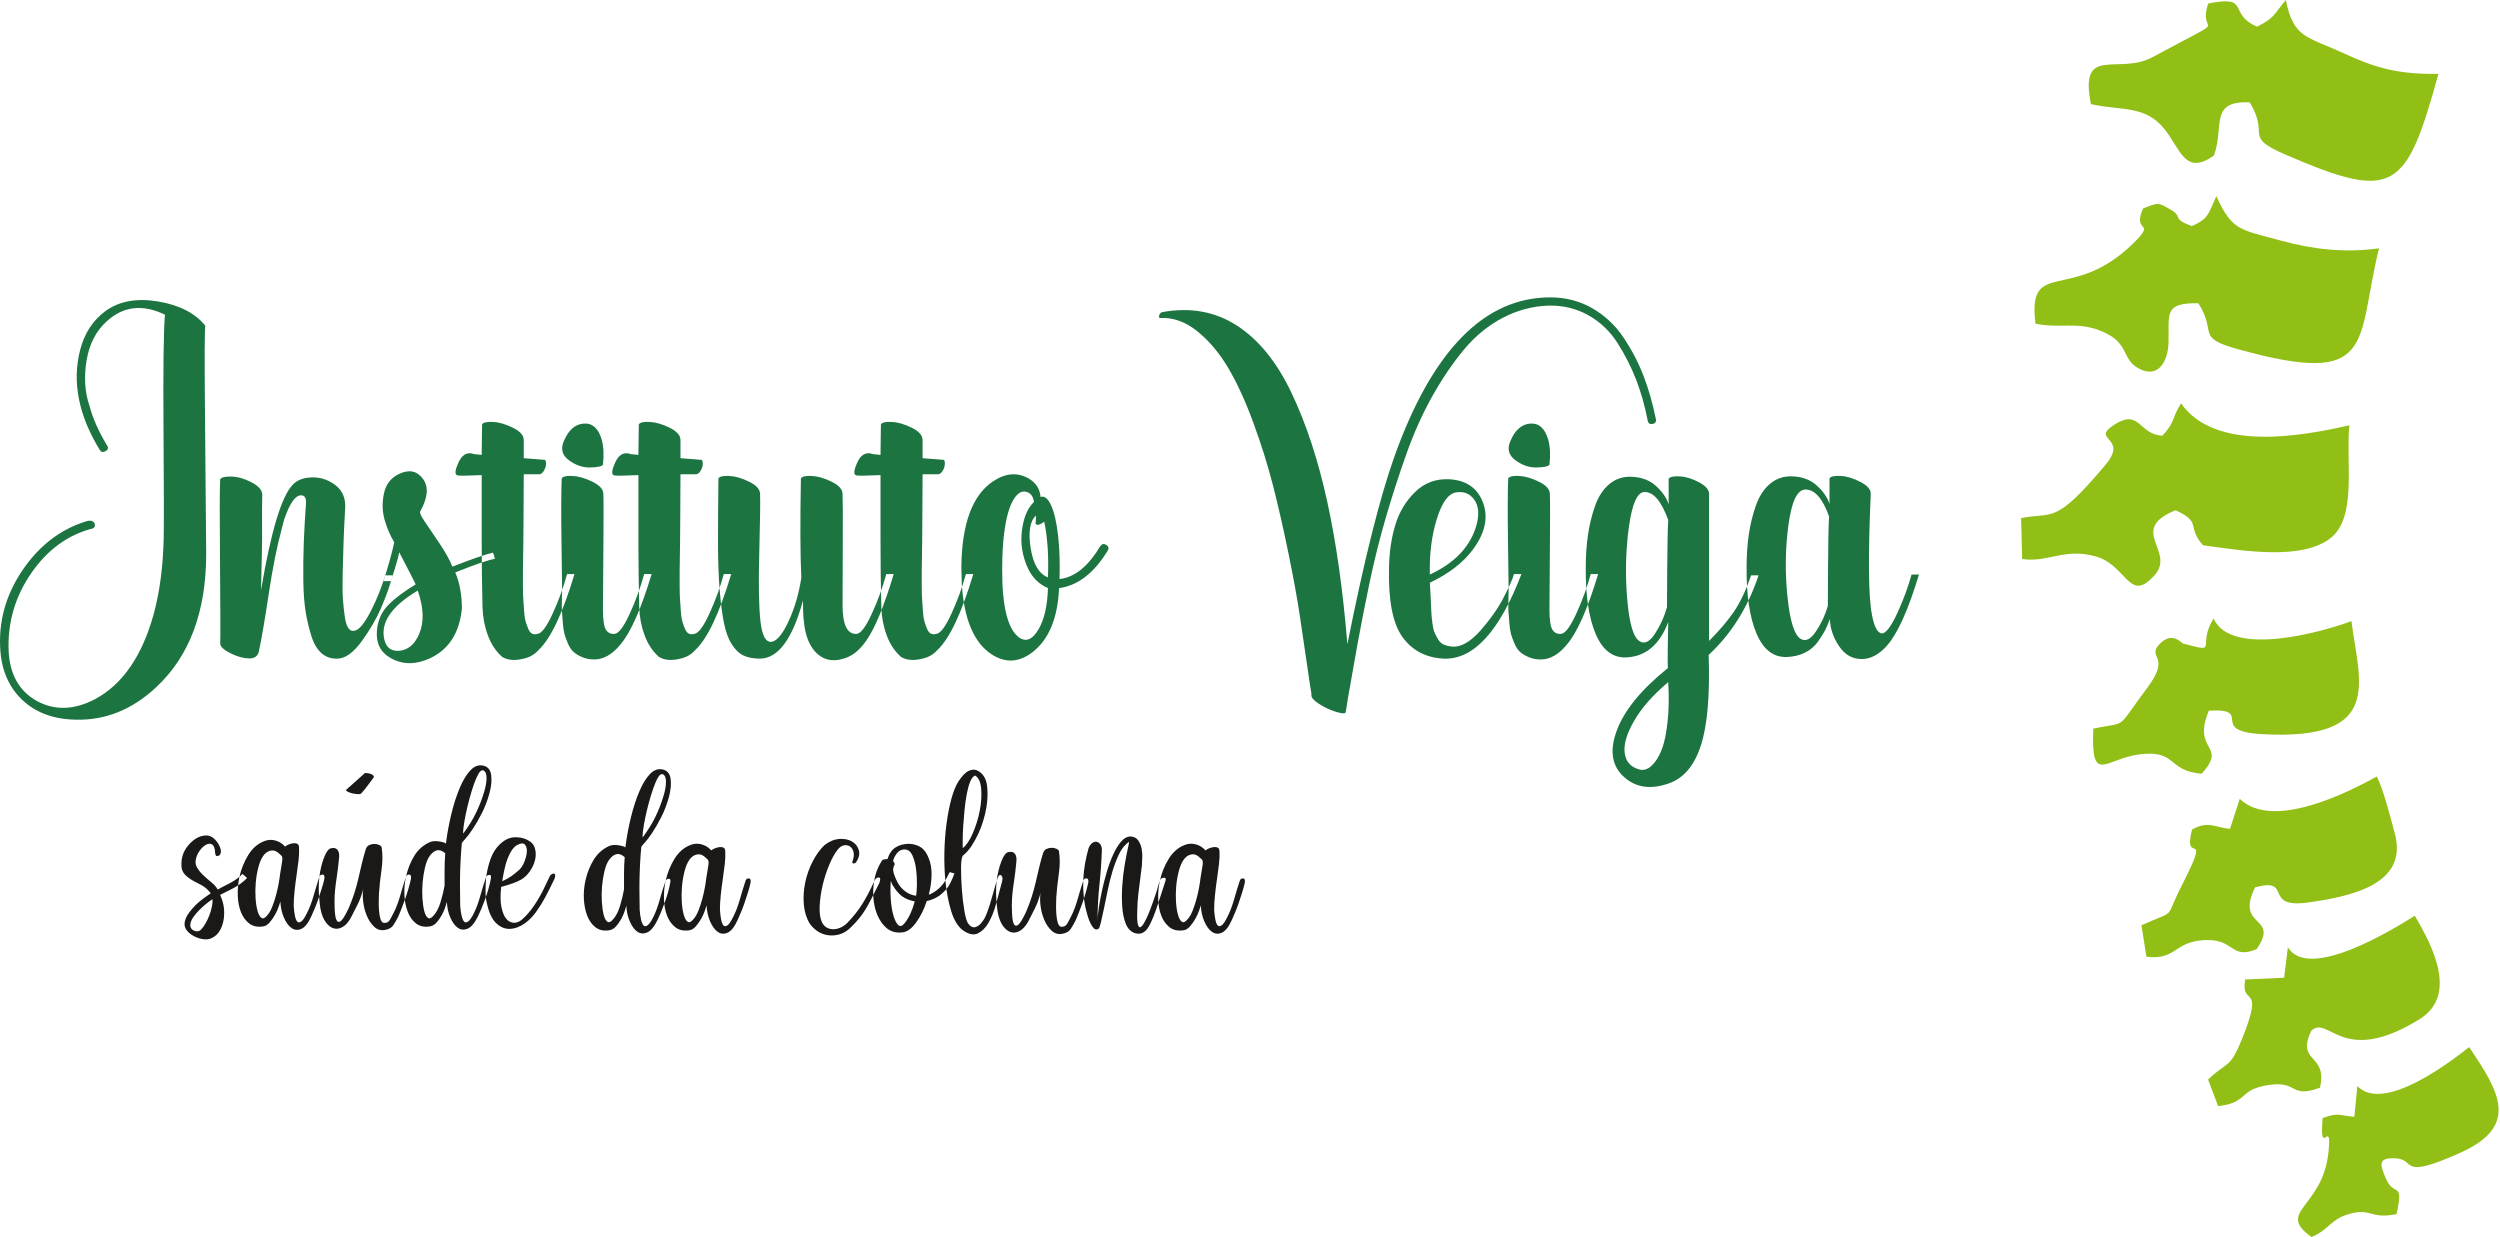 <svg width="390" height="193" viewBox="0 0 390 193" fill="none" xmlns="http://www.w3.org/2000/svg">
<path fill-rule="evenodd" clip-rule="evenodd" d="M352.114 4.161C347.384 2.145 351.268 -0.804 344.482 0.547C342.619 6.074 349.031 1.756 335.835 8.898C330.443 11.817 324.321 6.863 326.183 16.242C330.98 17.308 334.599 16.37 337.627 20.101C340.158 23.221 340.846 27.503 345.372 24.257C347.031 19.737 344.584 15.671 350.963 15.974C354.153 21.224 349.842 21.225 356.506 24.107C373.519 31.465 375.344 29.844 380.394 11.525C374.023 11.617 370.482 10.559 365.528 8.275C359.873 5.668 357.783 5.965 356.59 0C354.688 2.238 354.955 2.719 352.114 4.161Z" fill="#91BF16"/>
<path fill-rule="evenodd" clip-rule="evenodd" d="M341.938 35.274C338.598 34.033 340.704 33.883 338.561 32.666C336.664 31.589 336.736 31.547 334.306 32.528C332.539 36.567 336.561 34.261 332.792 37.957C323.151 47.41 316.258 40.075 317.533 50.495C321.431 51.276 323.86 50.182 327.413 51.498C332.28 53.298 330.863 55.873 333.477 57.394C336.611 59.217 338.23 56.455 338.292 53.389C338.382 48.861 337.559 47.231 342.946 47.31C345.921 51.961 342.429 52.621 349.074 54.464C370.857 60.506 367.478 53.586 371.129 38.733C365.849 39.471 360.932 38.931 355.839 37.539C349.321 35.759 348.255 36.017 345.745 30.604C344.429 33.636 344.388 34.151 341.938 35.274Z" fill="#91BF16"/>
<path fill-rule="evenodd" clip-rule="evenodd" d="M315.458 87.211C319.525 87.789 322.027 85.435 326.926 86.797C331.629 88.106 332.129 93.844 335.717 90.145C340.032 86.182 331.572 82.779 339.394 79.595C343.567 81.513 341.063 82.095 343.659 85.061C350.108 85.957 359.035 87.419 363.522 83.983C367.74 80.753 365.919 72.115 366.498 66.345C358.742 68.125 345.505 70.435 340.243 62.925C338.807 65.155 339.3 65.933 337.322 67.969C333.573 67.761 333.842 63.661 329.802 66.27C325.977 68.741 332.189 68.088 328.418 72.558C320.497 81.949 320.408 79.836 315.293 80.82L315.458 87.211Z" fill="#91BF16"/>
<path fill-rule="evenodd" clip-rule="evenodd" d="M335.034 107.214C329.826 114.195 332.106 112.461 326.55 113.672C326.184 122.558 328.363 118.403 333.643 117.698C339.687 116.891 337.95 120.223 343.454 120.709C347.62 116.086 341.857 117.338 344.59 110.856C351.787 110.462 344.311 114.05 352.86 114.527C372.117 115.601 367.989 106.283 366.829 96.888C362.037 98.679 348.008 102.554 345.316 96.475C342.598 100.898 346.41 101.966 340.475 100.363C340.356 100.331 338.863 98.41 336.88 100.483C334.803 102.654 338.791 102.179 335.034 107.214Z" fill="#91BF16"/>
<path fill-rule="evenodd" clip-rule="evenodd" d="M341.964 129.411C340.422 135.368 345.205 128.627 340.41 138.032C337.451 143.834 339.808 141.734 334.068 144.339L334.837 149.246C339.54 149.821 339.086 146.917 343.842 146.656C348.702 146.389 347.919 149.779 352.03 148.067C355.748 142.704 348.584 144.916 351.803 138.418C357.792 136.8 352.884 141.789 360.039 140.79C366.764 139.849 375.751 137.963 373.586 130.017C373.043 128.017 371.773 122.945 370.771 121.144C366.898 123.259 354.697 129.718 349.403 124.624L347.875 129.306C345.539 129.089 344.515 127.973 341.964 129.411Z" fill="#91BF16"/>
<path fill-rule="evenodd" clip-rule="evenodd" d="M356.326 152.525L350.249 152.797C349.474 157.254 353.361 153.073 349.829 161.903C347.833 166.893 347.521 165.456 344.462 168.412L346.028 172.55C350.563 172.068 349.291 170.17 353.181 169.389C358.775 168.263 356.918 171.514 361.903 169.686C363.21 164.301 358.108 165.899 360.567 160.787C363.294 158.252 365.335 166.524 377.474 158.975C383.382 155.3 379.624 147.783 376.707 142.861C374 144.527 360.201 153.271 356.912 147.765L356.326 152.525Z" fill="#91BF16"/>
<path fill-rule="evenodd" clip-rule="evenodd" d="M373.86 189.407C375.058 184.04 373.448 186.865 372.185 183.811C371.396 181.904 370.707 180.505 373.785 180.705C376.982 180.912 374.144 184.166 383.855 179.808C393.221 175.604 389.769 170.154 385.187 163.348C382.661 165.322 371.912 173.759 367.75 169.423L367.281 174.217C364.768 174.011 364.815 173.512 362.329 174.42C361.787 181.091 363.807 174.002 363.249 179.67C362.381 188.488 354.929 188.944 360.595 192.969C363.373 191.833 363.479 190.265 366.327 189.423C370.027 188.328 369.542 190.247 373.86 189.407Z" fill="#91BF16"/>
<path fill-rule="evenodd" clip-rule="evenodd" d="M104.36 124.306C104.048 125.449 103.65 126.497 103.165 127.449C102.68 128.402 102.213 129.215 101.762 129.891C101.312 130.566 100.914 131.094 100.567 131.476C100.221 131.856 100.048 132.065 100.048 132.099C99.979 132.757 99.918 133.545 99.867 134.463C99.814 135.38 99.78 136.307 99.762 137.242C99.745 138.177 99.745 139.07 99.762 139.918C99.78 140.766 99.788 141.433 99.788 141.918C99.823 142.472 99.892 142.974 99.996 143.425C100.1 143.875 100.23 144.187 100.385 144.36C100.541 144.533 100.749 144.533 101.009 144.36C101.269 144.187 101.572 143.754 101.918 143.061C102.299 142.299 102.637 141.381 102.931 140.307C103.225 139.234 103.529 138.264 103.84 137.398C103.909 137.225 104.065 137.121 104.308 137.086C104.55 137.052 104.637 137.242 104.568 137.658C104.395 138.627 104.101 139.684 103.684 140.827C103.269 141.97 102.888 142.888 102.542 143.581C102.022 144.62 101.486 145.251 100.931 145.476C100.377 145.702 99.875 145.658 99.424 145.347C98.974 145.035 98.584 144.507 98.256 143.762C97.926 143.017 97.744 142.195 97.71 141.294C97.675 141.398 97.598 141.649 97.477 142.048C97.355 142.446 97.173 142.871 96.931 143.321C96.688 143.771 96.402 144.178 96.074 144.541C95.745 144.905 95.355 145.104 94.904 145.139C94.108 145.243 93.433 145.079 92.878 144.646C92.324 144.213 91.9 143.615 91.606 142.853C91.311 142.091 91.138 141.234 91.086 140.282C91.034 139.329 91.112 138.368 91.32 137.398C91.597 136.151 92.038 135.043 92.645 134.073C93.251 133.103 94.073 132.393 95.113 131.943C95.493 131.804 95.961 131.778 96.515 131.865C97.07 131.952 97.416 132.065 97.554 132.203C97.762 130.575 98.056 128.99 98.438 127.449C98.819 125.908 99.26 124.557 99.762 123.397C100.264 122.237 100.818 121.344 101.425 120.721C102.031 120.098 102.698 119.873 103.425 120.045C104.117 120.219 104.516 120.713 104.62 121.526C104.724 122.34 104.637 123.267 104.36 124.306ZM100.256 130.644C100.706 130.021 101.087 129.458 101.399 128.956C101.711 128.454 101.988 127.951 102.23 127.449C102.472 126.947 102.698 126.436 102.905 125.916C103.113 125.397 103.321 124.791 103.529 124.098C103.771 123.301 103.893 122.583 103.893 121.942C103.893 121.301 103.719 120.911 103.373 120.773C103.13 120.704 102.888 120.877 102.646 121.293C102.403 121.708 102.16 122.263 101.918 122.955C101.676 123.648 101.442 124.41 101.217 125.241C100.992 126.072 100.802 126.869 100.646 127.631C100.49 128.393 100.377 129.051 100.308 129.605C100.239 130.159 100.221 130.505 100.256 130.644ZM97.45 133.709C96.965 133.294 96.515 133.146 96.1 133.268C95.684 133.389 95.303 133.709 94.957 134.229C94.68 134.644 94.455 135.225 94.281 135.969C94.108 136.714 93.987 137.493 93.917 138.307C93.848 139.121 93.84 139.926 93.892 140.723C93.943 141.519 94.038 142.187 94.177 142.723C94.316 143.26 94.506 143.615 94.749 143.788C94.991 143.962 95.285 143.84 95.632 143.425C96.082 142.94 96.446 142.238 96.723 141.321C97 140.402 97.208 139.546 97.347 138.749C97.347 137.952 97.347 137.139 97.347 136.307C97.347 135.476 97.381 134.61 97.45 133.709ZM107.477 134.229C107.2 134.644 106.966 135.225 106.775 135.969C106.585 136.714 106.455 137.493 106.386 138.307C106.317 139.121 106.308 139.926 106.36 140.723C106.412 141.519 106.516 142.187 106.672 142.723C106.828 143.26 107.026 143.615 107.269 143.788C107.512 143.962 107.806 143.84 108.153 143.425C108.464 143.078 108.732 142.62 108.957 142.048C109.183 141.476 109.382 140.87 109.555 140.23C109.728 139.589 109.867 138.974 109.971 138.385C110.074 137.797 110.144 137.329 110.179 136.983C110.283 136.289 110.369 135.761 110.438 135.398C110.507 135.034 110.542 134.749 110.542 134.541C110.542 134.332 110.491 134.177 110.386 134.073C110.283 133.969 110.109 133.813 109.867 133.605C109.486 133.294 109.07 133.199 108.62 133.32C108.17 133.441 107.789 133.744 107.477 134.229ZM107.425 145.139C106.593 145.243 105.901 145.079 105.347 144.646C104.793 144.213 104.369 143.624 104.074 142.879C103.78 142.134 103.615 141.278 103.581 140.307C103.546 139.337 103.632 138.368 103.84 137.398C104.117 136.151 104.585 135 105.243 133.943C105.901 132.887 106.749 132.168 107.789 131.787C108.343 131.579 108.914 131.562 109.503 131.735C110.092 131.909 110.577 132.22 110.958 132.67C111.062 132.567 111.235 132.462 111.477 132.359C111.72 132.255 111.962 132.185 112.205 132.151C112.447 132.116 112.663 132.142 112.854 132.229C113.045 132.316 113.14 132.514 113.14 132.826C113.175 133.415 113.148 134.081 113.062 134.826C112.975 135.571 112.871 136.35 112.75 137.164C112.629 137.979 112.525 138.801 112.438 139.632C112.352 140.463 112.309 141.225 112.309 141.918C112.343 142.472 112.404 142.974 112.491 143.425C112.577 143.875 112.699 144.187 112.854 144.36C113.01 144.533 113.218 144.533 113.478 144.36C113.737 144.187 114.041 143.737 114.387 143.009C114.768 142.282 115.114 141.373 115.426 140.282C115.737 139.19 116.032 138.23 116.309 137.398C116.378 137.156 116.543 137.034 116.802 137.034C117.063 137.034 117.158 137.259 117.089 137.71C116.984 138.195 116.846 138.706 116.672 139.242C116.5 139.779 116.326 140.307 116.153 140.827C115.98 141.347 115.79 141.849 115.582 142.333C115.374 142.818 115.201 143.217 115.063 143.529C114.577 144.602 114.058 145.26 113.503 145.502C112.95 145.745 112.438 145.702 111.971 145.373C111.503 145.044 111.105 144.498 110.776 143.737C110.447 142.974 110.265 142.143 110.23 141.242C110.196 141.347 110.109 141.606 109.971 142.022C109.832 142.438 109.641 142.861 109.4 143.294C109.157 143.727 108.871 144.134 108.542 144.516C108.213 144.897 107.841 145.104 107.425 145.139ZM126.336 144.1C125.816 143.269 125.505 142.282 125.401 141.139C125.297 139.995 125.366 138.844 125.609 137.684C125.851 136.524 126.241 135.423 126.778 134.385C127.314 133.346 127.929 132.497 128.622 131.839C129.384 131.25 130.155 130.93 130.934 130.878C131.713 130.826 132.371 130.956 132.908 131.268C133.445 131.579 133.8 132.029 133.973 132.618C134.146 133.207 134.008 133.83 133.558 134.488C133.489 134.627 133.35 134.696 133.142 134.696C132.934 134.696 132.9 134.541 133.038 134.229C133.211 133.709 133.246 133.259 133.142 132.878C133.038 132.497 132.856 132.22 132.596 132.047C132.337 131.873 132.034 131.814 131.687 131.865C131.341 131.917 131.012 132.134 130.7 132.514C130.25 133.069 129.809 133.856 129.376 134.878C128.943 135.9 128.596 136.965 128.336 138.074C128.077 139.182 127.921 140.264 127.869 141.321C127.817 142.377 127.929 143.217 128.206 143.84C128.414 144.256 128.682 144.55 129.012 144.723C129.341 144.897 129.696 144.974 130.077 144.957C130.457 144.94 130.83 144.845 131.194 144.672C131.558 144.498 131.878 144.273 132.155 143.996C133.125 142.992 133.922 141.987 134.545 140.983C135.168 139.979 135.792 138.783 136.415 137.398C136.45 137.259 136.536 137.139 136.675 137.034C136.814 136.931 136.943 136.878 137.065 136.878C137.186 136.878 137.264 136.939 137.298 137.06C137.333 137.182 137.298 137.398 137.194 137.71C136.675 138.749 136.242 139.606 135.895 140.282C135.549 140.957 135.229 141.529 134.934 141.996C134.64 142.464 134.337 142.888 134.025 143.269C133.713 143.65 133.333 144.065 132.882 144.516C132.293 145.139 131.679 145.546 131.038 145.737C130.397 145.927 129.773 145.979 129.168 145.892C128.562 145.806 128.016 145.598 127.531 145.269C127.046 144.94 126.648 144.55 126.336 144.1ZM141.091 132.514C140.606 132.514 140.208 132.723 139.896 133.138C139.584 133.553 139.394 133.952 139.324 134.332C139.463 134.471 139.55 134.627 139.584 134.8C139.445 135.077 139.359 135.337 139.324 135.58C139.324 135.649 139.333 135.727 139.35 135.813C139.368 135.9 139.376 135.978 139.376 136.048C139.515 136.567 139.723 137.086 140 137.606C140.277 138.16 140.675 138.636 141.195 139.034C141.714 139.433 142.286 139.667 142.91 139.736C142.979 139.39 143.022 138.818 143.039 138.022C143.056 137.225 143.013 136.419 142.91 135.605C142.805 134.792 142.615 134.073 142.338 133.45C142.06 132.826 141.645 132.514 141.091 132.514ZM144.883 139.58C145.264 139.442 145.646 139.234 146.027 138.957C146.685 138.471 147.178 137.918 147.507 137.294C147.836 136.671 148.053 136.255 148.156 136.048L148.884 136.255C148.814 136.532 148.607 137.026 148.261 137.736C147.914 138.446 147.36 139.095 146.598 139.684C146.009 140.1 145.334 140.394 144.572 140.567C144.156 141.849 143.602 142.966 142.91 143.918C142.216 144.871 141.507 145.381 140.779 145.451C139.671 145.589 138.753 145.278 138.026 144.516C137.298 143.754 136.788 142.784 136.493 141.606C136.199 140.428 136.138 139.165 136.312 137.813C136.484 136.463 136.917 135.268 137.61 134.229C137.714 134.091 137.991 134.021 138.441 134.021C138.718 133.156 139.151 132.541 139.74 132.177C140.329 131.814 141.022 131.632 141.819 131.632C142.511 131.666 143.108 131.839 143.611 132.151C144.113 132.462 144.52 133 144.831 133.761C145.178 134.558 145.343 135.467 145.325 136.489C145.308 137.511 145.161 138.541 144.883 139.58ZM142.702 140.619C141.939 140.481 141.29 140.221 140.753 139.84C140.216 139.459 139.706 138.853 139.221 138.022C139.151 137.918 139.108 137.823 139.091 137.736C139.073 137.649 139.03 137.554 138.961 137.45C138.892 138.351 138.892 139.294 138.961 140.282C139.03 141.268 139.168 142.117 139.376 142.827C139.584 143.537 139.835 144.031 140.13 144.308C140.424 144.585 140.762 144.481 141.143 143.996C141.489 143.545 141.792 143.035 142.052 142.464C142.311 141.892 142.528 141.278 142.702 140.619ZM150.182 132.306C150.737 131.891 151.256 131.129 151.741 130.021C152.225 128.912 152.589 127.744 152.832 126.514C153.075 125.285 153.152 124.133 153.065 123.059C152.979 121.986 152.658 121.293 152.105 120.981C151.793 121.12 151.533 121.457 151.326 121.994C151.118 122.531 150.944 123.172 150.806 123.916C150.667 124.661 150.555 125.475 150.468 126.358C150.381 127.242 150.312 128.081 150.26 128.878C150.209 129.675 150.182 130.385 150.182 131.008C150.182 131.632 150.182 132.065 150.182 132.306ZM150.234 145.139C149.438 144.55 148.823 143.555 148.39 142.152C147.957 140.749 147.654 139.165 147.481 137.398C147.343 135.943 147.29 134.445 147.325 132.904C147.359 131.363 147.472 129.882 147.663 128.462C147.853 127.042 148.104 125.761 148.416 124.617C148.728 123.475 149.091 122.574 149.507 121.916C150.096 121.016 150.65 120.453 151.169 120.227C151.689 120.002 152.156 120.011 152.572 120.253C153.369 120.704 153.836 121.466 153.975 122.54C154.113 123.613 154.079 124.773 153.871 126.02C153.767 126.609 153.611 127.258 153.403 127.969C153.196 128.679 152.936 129.371 152.624 130.047C152.312 130.722 151.957 131.363 151.559 131.969C151.161 132.575 150.701 133.086 150.182 133.502C150.009 133.813 149.922 134.48 149.922 135.502C149.922 136.524 149.966 137.623 150.053 138.801C150.139 139.979 150.269 141.069 150.442 142.074C150.615 143.078 150.806 143.737 151.013 144.048C151.395 144.567 151.793 144.758 152.209 144.62C152.624 144.481 152.988 144.169 153.3 143.684C153.508 143.442 153.706 143.078 153.897 142.593C154.087 142.108 154.269 141.58 154.443 141.009C154.615 140.438 154.789 139.84 154.962 139.216C155.135 138.593 155.308 137.987 155.481 137.398C155.69 136.671 155.914 136.385 156.157 136.541C156.4 136.696 156.451 137.034 156.313 137.554C156.036 138.558 155.741 139.658 155.429 140.853C155.118 142.048 154.702 143.096 154.182 143.996C153.733 144.758 153.187 145.295 152.546 145.607C151.905 145.919 151.134 145.763 150.234 145.139ZM167.067 143.009C167.448 142.282 167.795 141.373 168.106 140.282C168.418 139.19 168.712 138.23 168.989 137.398C169.058 137.156 169.223 137.034 169.483 137.034C169.742 137.034 169.838 137.259 169.769 137.71C169.665 138.195 169.534 138.706 169.379 139.242C169.223 139.779 169.05 140.316 168.86 140.853C168.669 141.39 168.479 141.901 168.288 142.385C168.097 142.871 167.933 143.269 167.795 143.581C167.552 144.065 167.301 144.507 167.041 144.905C166.781 145.304 166.357 145.555 165.768 145.658C165.11 145.797 164.539 145.641 164.053 145.191C163.569 144.741 163.179 144.16 162.885 143.45C162.59 142.741 162.4 141.996 162.313 141.217C162.227 140.438 162.235 139.788 162.339 139.268C162.062 140.273 161.759 141.096 161.43 141.736C161.101 142.377 160.85 142.871 160.677 143.217C160.261 144.117 159.802 144.741 159.3 145.087C158.798 145.433 158.304 145.555 157.819 145.451C157.335 145.347 156.893 145.026 156.495 144.49C156.096 143.952 155.811 143.217 155.637 142.282C155.568 141.866 155.499 141.199 155.429 140.282C155.36 139.364 155.378 138.402 155.481 137.398C155.62 136.289 155.862 135.285 156.209 134.385C156.555 133.484 156.919 133 157.3 132.93C157.647 132.861 157.906 132.878 158.079 132.982C158.252 133.086 158.382 133.242 158.469 133.45C158.556 133.658 158.59 133.909 158.572 134.203C158.556 134.498 158.529 134.765 158.495 135.008C158.426 135.736 158.347 136.385 158.261 136.957C158.175 137.528 158.096 138.082 158.027 138.619C157.958 139.155 157.906 139.718 157.871 140.307C157.837 140.896 157.837 141.572 157.871 142.333C157.906 143.199 157.993 143.78 158.131 144.074C158.27 144.369 158.443 144.472 158.651 144.385C158.858 144.299 159.084 144.057 159.326 143.658C159.568 143.26 159.811 142.801 160.053 142.282C160.4 141.485 160.694 140.706 160.936 139.944C161.179 139.182 161.387 138.428 161.56 137.684C161.733 136.939 161.906 136.194 162.08 135.45C162.253 134.705 162.46 133.935 162.703 133.138C162.807 132.792 162.989 132.557 163.249 132.437C163.508 132.316 163.776 132.255 164.053 132.255C164.331 132.255 164.582 132.306 164.807 132.411C165.032 132.514 165.162 132.636 165.197 132.774C165.37 133.848 165.361 135.043 165.17 136.359C164.98 137.675 164.85 138.888 164.781 139.995C164.781 140.1 164.772 140.412 164.755 140.931C164.737 141.45 164.746 141.987 164.781 142.541C164.816 143.096 164.903 143.589 165.041 144.022C165.18 144.455 165.422 144.636 165.768 144.567C166.079 144.567 166.348 144.36 166.573 143.944C166.799 143.529 166.963 143.217 167.067 143.009ZM169.821 132.306C169.959 131.96 170.141 131.701 170.366 131.527C170.591 131.354 170.817 131.285 171.041 131.32C171.266 131.354 171.457 131.466 171.613 131.657C171.769 131.848 171.864 132.134 171.898 132.514C171.829 134.419 171.699 136.263 171.509 138.048C171.319 139.831 171.223 141.658 171.223 143.529C171.223 143.113 171.284 142.498 171.405 141.684C171.527 140.87 171.691 139.979 171.898 139.009C172.106 138.039 172.357 137.052 172.652 136.048C172.946 135.043 173.284 134.125 173.665 133.294C174.046 132.462 174.462 131.787 174.912 131.268C175.362 130.748 175.847 130.488 176.367 130.488C176.921 130.523 177.328 130.739 177.587 131.138C177.848 131.536 178.02 131.978 178.107 132.462C178.194 132.947 178.22 133.441 178.185 133.943C178.15 134.445 178.133 134.818 178.133 135.06C178.029 135.995 177.908 136.957 177.769 137.943C177.631 138.931 177.527 139.892 177.458 140.827C177.458 141.208 177.44 141.71 177.405 142.333C177.371 142.957 177.388 143.511 177.458 143.996C177.561 144.481 177.7 144.697 177.873 144.646C178.046 144.593 178.245 144.377 178.471 143.996C178.696 143.615 178.929 143.13 179.172 142.541C179.415 141.952 179.631 141.381 179.821 140.827C180.012 140.273 180.176 139.797 180.315 139.398C180.453 139 180.523 138.783 180.523 138.749C180.592 138.471 180.661 138.22 180.73 137.995C180.8 137.77 180.869 137.571 180.939 137.398C181.008 137.121 181.198 136.965 181.51 136.931C181.821 136.896 181.926 137.052 181.821 137.398C181.649 137.918 181.432 138.584 181.172 139.398C180.912 140.212 180.644 141.026 180.367 141.84C180.09 142.654 179.795 143.381 179.484 144.022C179.172 144.663 178.878 145.087 178.601 145.295C178.289 145.537 177.977 145.658 177.666 145.658C177.354 145.658 177.068 145.598 176.808 145.476C176.549 145.356 176.314 145.174 176.107 144.931C175.899 144.689 175.743 144.429 175.64 144.152C175.328 143.39 175.137 142.489 175.068 141.45C174.998 140.412 174.998 139.337 175.068 138.23C175.137 137.121 175.267 136.004 175.458 134.878C175.648 133.753 175.847 132.739 176.055 131.839C176.124 131.562 176.142 131.406 176.107 131.371C176.073 131.337 175.934 131.441 175.691 131.683C175.241 132.065 174.834 132.653 174.47 133.45C174.106 134.247 173.786 135.112 173.509 136.048C173.232 136.983 172.99 137.961 172.782 138.983C172.574 140.005 172.383 140.931 172.21 141.762C172.037 142.593 171.881 143.304 171.742 143.893C171.604 144.481 171.483 144.81 171.379 144.879C171.102 145.053 170.859 145.035 170.651 144.828C170.444 144.62 170.262 144.351 170.106 144.022C169.95 143.693 169.821 143.355 169.716 143.009C169.613 142.663 169.544 142.42 169.509 142.282C169.301 141.519 169.154 140.714 169.068 139.866C168.981 139.017 168.955 138.151 168.989 137.268C169.024 136.385 169.119 135.519 169.275 134.67C169.431 133.822 169.613 133.034 169.821 132.306ZM184.575 134.229C184.298 134.644 184.064 135.225 183.874 135.969C183.683 136.714 183.553 137.493 183.484 138.307C183.415 139.121 183.406 139.926 183.458 140.723C183.51 141.519 183.614 142.187 183.77 142.723C183.926 143.26 184.125 143.615 184.367 143.788C184.61 143.962 184.904 143.84 185.251 143.425C185.563 143.078 185.831 142.62 186.056 142.048C186.281 141.476 186.48 140.87 186.654 140.23C186.826 139.589 186.965 138.974 187.069 138.385C187.173 137.797 187.243 137.329 187.277 136.983C187.381 136.289 187.467 135.761 187.537 135.398C187.606 135.034 187.64 134.749 187.64 134.541C187.64 134.332 187.589 134.177 187.484 134.073C187.381 133.969 187.207 133.813 186.965 133.605C186.584 133.294 186.168 133.199 185.719 133.32C185.268 133.441 184.887 133.744 184.575 134.229ZM184.523 145.139C183.692 145.243 182.999 145.079 182.445 144.646C181.891 144.213 181.467 143.624 181.173 142.879C180.878 142.134 180.714 141.278 180.679 140.307C180.644 139.337 180.73 138.368 180.939 137.398C181.216 136.151 181.683 135 182.341 133.943C182.999 132.887 183.848 132.168 184.887 131.787C185.441 131.579 186.013 131.562 186.601 131.735C187.19 131.909 187.675 132.22 188.056 132.67C188.16 132.567 188.333 132.462 188.575 132.359C188.818 132.255 189.061 132.185 189.303 132.151C189.545 132.116 189.761 132.142 189.953 132.229C190.143 132.316 190.238 132.514 190.238 132.826C190.273 133.415 190.247 134.081 190.16 134.826C190.073 135.571 189.97 136.35 189.848 137.164C189.727 137.979 189.623 138.801 189.537 139.632C189.45 140.463 189.407 141.225 189.407 141.918C189.441 142.472 189.502 142.974 189.589 143.425C189.676 143.875 189.797 144.187 189.953 144.36C190.109 144.533 190.316 144.533 190.576 144.36C190.836 144.187 191.139 143.737 191.485 143.009C191.866 142.282 192.212 141.373 192.524 140.282C192.836 139.19 193.13 138.23 193.408 137.398C193.477 137.156 193.641 137.034 193.9 137.034C194.161 137.034 194.256 137.259 194.187 137.71C194.082 138.195 193.944 138.706 193.771 139.242C193.598 139.779 193.424 140.307 193.252 140.827C193.078 141.347 192.888 141.849 192.68 142.333C192.472 142.818 192.299 143.217 192.161 143.529C191.675 144.602 191.156 145.26 190.601 145.502C190.048 145.745 189.537 145.702 189.069 145.373C188.601 145.044 188.203 144.498 187.874 143.737C187.545 142.974 187.363 142.143 187.328 141.242C187.294 141.347 187.207 141.606 187.069 142.022C186.93 142.438 186.74 142.861 186.498 143.294C186.255 143.727 185.97 144.134 185.64 144.516C185.311 144.897 184.939 145.104 184.523 145.139Z" fill="#1B1918"/>
<path fill-rule="evenodd" clip-rule="evenodd" d="M29.713 144.02C29.609 144.54 29.765 144.912 30.181 145.137C30.596 145.362 30.977 145.336 31.323 145.059C31.566 144.817 31.809 144.488 32.051 144.072C32.294 143.656 32.501 143.215 32.675 142.747C32.847 142.279 32.978 141.83 33.064 141.397C33.151 140.964 33.177 140.591 33.142 140.279C32.865 140.452 32.545 140.686 32.181 140.98C31.817 141.275 31.462 141.595 31.116 141.942C30.77 142.288 30.466 142.643 30.207 143.007C29.947 143.37 29.782 143.708 29.713 144.02ZM38.545 136.954L38.129 137.37C37.575 137.855 36.943 138.279 36.233 138.643C35.523 139.007 34.891 139.327 34.337 139.604C34.822 140.643 35.029 141.699 34.96 142.773C34.926 143.569 34.744 144.297 34.415 144.955C34.086 145.613 33.61 146.081 32.986 146.358C32.64 146.531 32.215 146.583 31.713 146.514C31.211 146.445 30.726 146.289 30.259 146.046C29.791 145.803 29.41 145.492 29.115 145.111C28.821 144.73 28.726 144.279 28.83 143.76C28.934 143.31 29.141 142.868 29.453 142.435C29.765 142.002 30.111 141.595 30.493 141.215C30.873 140.834 31.28 140.487 31.713 140.175C32.146 139.863 32.536 139.586 32.882 139.344C32.605 138.998 32.337 138.721 32.077 138.513C31.817 138.305 31.531 138.123 31.22 137.967C30.908 137.811 30.588 137.647 30.259 137.474C29.93 137.301 29.592 137.076 29.246 136.799C28.657 136.348 28.345 135.794 28.311 135.136C28.276 134.478 28.345 133.889 28.518 133.37C28.657 132.919 28.916 132.452 29.297 131.967C29.679 131.482 30.111 131.093 30.596 130.798C31.081 130.504 31.584 130.348 32.103 130.33C32.622 130.313 33.09 130.512 33.506 130.928C33.852 131.274 34.12 131.681 34.311 132.149C34.502 132.617 34.51 133.006 34.337 133.318C34.268 133.421 34.13 133.499 33.921 133.552C33.713 133.603 33.592 133.421 33.557 133.006C33.523 132.348 33.376 131.933 33.116 131.759C32.856 131.585 32.562 131.577 32.233 131.733C31.904 131.889 31.592 132.149 31.298 132.512C31.003 132.876 30.787 133.265 30.648 133.681C30.44 134.305 30.458 134.833 30.7 135.266C30.942 135.699 31.263 136.106 31.661 136.487C32.06 136.868 32.484 137.24 32.934 137.604C33.385 137.967 33.731 138.357 33.974 138.772C34.389 138.531 34.926 138.244 35.584 137.916C36.242 137.586 36.83 137.214 37.35 136.799L37.818 136.331L38.545 136.954ZM40.987 133.629C40.71 134.045 40.476 134.625 40.285 135.37C40.095 136.114 39.965 136.894 39.896 137.708C39.827 138.521 39.818 139.327 39.87 140.124C39.922 140.92 40.026 141.587 40.182 142.124C40.337 142.66 40.536 143.016 40.779 143.188C41.022 143.362 41.316 143.241 41.663 142.825C41.974 142.478 42.242 142.02 42.467 141.448C42.693 140.877 42.892 140.27 43.065 139.63C43.238 138.989 43.377 138.375 43.481 137.786C43.584 137.197 43.654 136.729 43.689 136.383C43.792 135.69 43.879 135.162 43.948 134.799C44.017 134.435 44.052 134.149 44.052 133.941C44.052 133.733 44 133.577 43.896 133.473C43.792 133.37 43.619 133.214 43.377 133.006C42.995 132.694 42.58 132.599 42.13 132.72C41.679 132.842 41.299 133.145 40.987 133.629ZM40.935 144.54C40.103 144.643 39.411 144.479 38.856 144.046C38.303 143.613 37.878 143.024 37.584 142.279C37.289 141.535 37.125 140.678 37.091 139.708C37.056 138.738 37.142 137.768 37.35 136.799C37.627 135.552 38.095 134.4 38.753 133.344C39.411 132.287 40.259 131.569 41.299 131.188C41.853 130.98 42.424 130.962 43.013 131.136C43.602 131.309 44.086 131.621 44.468 132.071C44.572 131.967 44.745 131.863 44.987 131.759C45.23 131.655 45.472 131.585 45.715 131.551C45.957 131.516 46.173 131.542 46.364 131.629C46.555 131.716 46.65 131.915 46.65 132.227C46.684 132.815 46.658 133.482 46.572 134.227C46.485 134.971 46.381 135.751 46.26 136.564C46.139 137.379 46.035 138.201 45.948 139.033C45.861 139.863 45.819 140.626 45.819 141.318C45.853 141.873 45.914 142.375 46 142.825C46.087 143.275 46.209 143.587 46.364 143.76C46.52 143.933 46.727 143.933 46.988 143.76C47.247 143.587 47.55 143.137 47.897 142.409C48.278 141.682 48.624 140.773 48.935 139.682C49.247 138.59 49.542 137.63 49.819 136.799C49.888 136.556 50.053 136.435 50.312 136.435C50.572 136.435 50.668 136.66 50.599 137.11C50.494 137.595 50.356 138.106 50.182 138.643C50.01 139.179 49.836 139.708 49.663 140.227C49.49 140.747 49.299 141.249 49.091 141.734C48.884 142.219 48.711 142.617 48.572 142.929C48.087 144.002 47.567 144.66 47.013 144.903C46.459 145.145 45.948 145.102 45.481 144.773C45.013 144.445 44.615 143.899 44.286 143.137C43.957 142.375 43.775 141.543 43.74 140.643C43.706 140.747 43.619 141.007 43.481 141.422C43.342 141.838 43.151 142.262 42.91 142.695C42.667 143.128 42.381 143.535 42.052 143.916C41.722 144.297 41.351 144.504 40.935 144.54ZM56.937 120.589C57.006 120.589 57.136 120.597 57.326 120.615C57.517 120.633 57.699 120.676 57.872 120.745C58.045 120.814 58.175 120.901 58.261 121.005C58.348 121.109 58.34 121.23 58.235 121.368C58.062 121.576 57.802 121.923 57.456 122.408C57.11 122.892 56.747 123.343 56.365 123.758C56.296 123.862 56.114 123.906 55.82 123.888C55.525 123.871 55.231 123.827 54.936 123.758C54.642 123.689 54.391 123.594 54.183 123.473C53.976 123.351 53.924 123.256 54.027 123.187L56.937 120.589ZM61.404 142.409C61.785 141.682 62.132 140.773 62.444 139.682C62.756 138.59 63.05 137.63 63.327 136.799C63.396 136.556 63.56 136.435 63.821 136.435C64.08 136.435 64.175 136.66 64.106 137.11C64.003 137.595 63.872 138.106 63.716 138.643C63.56 139.179 63.388 139.717 63.197 140.253C63.007 140.79 62.816 141.301 62.625 141.786C62.435 142.271 62.271 142.669 62.132 142.981C61.89 143.466 61.639 143.907 61.378 144.306C61.119 144.704 60.694 144.955 60.105 145.059C59.447 145.198 58.876 145.042 58.391 144.591C57.907 144.141 57.517 143.561 57.223 142.851C56.928 142.141 56.737 141.397 56.651 140.617C56.565 139.838 56.573 139.189 56.677 138.669C56.4 139.673 56.097 140.496 55.768 141.136C55.439 141.777 55.187 142.271 55.015 142.617C54.599 143.518 54.14 144.141 53.638 144.488C53.136 144.834 52.642 144.955 52.157 144.851C51.672 144.747 51.23 144.427 50.833 143.89C50.434 143.353 50.149 142.617 49.975 141.682C49.906 141.266 49.837 140.6 49.767 139.682C49.698 138.764 49.716 137.803 49.819 136.799C49.957 135.69 50.2 134.686 50.546 133.785C50.892 132.885 51.256 132.4 51.637 132.33C51.984 132.261 52.244 132.279 52.416 132.382C52.59 132.486 52.72 132.642 52.806 132.85C52.893 133.058 52.928 133.309 52.91 133.603C52.893 133.898 52.867 134.166 52.833 134.408C52.764 135.136 52.685 135.785 52.599 136.357C52.513 136.928 52.434 137.483 52.365 138.019C52.296 138.556 52.244 139.119 52.209 139.708C52.175 140.296 52.175 140.972 52.209 141.734C52.244 142.6 52.331 143.18 52.469 143.474C52.608 143.769 52.78 143.873 52.989 143.786C53.196 143.7 53.422 143.457 53.664 143.059C53.906 142.66 54.148 142.201 54.391 141.682C54.737 140.885 55.032 140.106 55.274 139.344C55.517 138.582 55.725 137.829 55.898 137.084C56.071 136.339 56.244 135.595 56.417 134.85C56.591 134.105 56.798 133.335 57.041 132.538C57.144 132.192 57.326 131.958 57.587 131.837C57.846 131.716 58.114 131.655 58.391 131.655C58.668 131.655 58.919 131.707 59.145 131.811C59.37 131.915 59.5 132.036 59.534 132.174C59.708 133.248 59.699 134.443 59.508 135.76C59.318 137.076 59.188 138.288 59.119 139.396C59.119 139.5 59.11 139.812 59.093 140.331C59.075 140.851 59.085 141.387 59.119 141.942C59.154 142.496 59.24 142.99 59.379 143.423C59.517 143.856 59.759 144.037 60.105 143.968C60.417 143.968 60.686 143.76 60.911 143.344C61.137 142.929 61.301 142.617 61.404 142.409ZM76.367 123.706C76.055 124.849 75.657 125.897 75.173 126.849C74.687 127.802 74.22 128.616 73.769 129.291C73.319 129.966 72.921 130.495 72.575 130.876C72.228 131.257 72.055 131.465 72.055 131.499C71.986 132.157 71.925 132.945 71.874 133.863C71.821 134.781 71.787 135.708 71.769 136.643C71.752 137.578 71.752 138.47 71.769 139.318C71.787 140.167 71.795 140.834 71.795 141.318C71.83 141.873 71.899 142.375 72.003 142.825C72.107 143.275 72.237 143.587 72.393 143.76C72.548 143.933 72.757 143.933 73.016 143.76C73.276 143.587 73.579 143.154 73.925 142.461C74.307 141.699 74.644 140.782 74.938 139.708C75.233 138.634 75.536 137.665 75.847 136.799C75.916 136.625 76.072 136.521 76.315 136.487C76.558 136.452 76.644 136.643 76.575 137.058C76.402 138.028 76.108 139.084 75.692 140.227C75.276 141.37 74.895 142.288 74.549 142.981C74.029 144.02 73.493 144.652 72.938 144.877C72.384 145.102 71.882 145.059 71.431 144.747C70.981 144.435 70.591 143.907 70.263 143.162C69.933 142.418 69.751 141.595 69.717 140.695C69.682 140.798 69.605 141.05 69.484 141.448C69.362 141.846 69.18 142.271 68.938 142.721C68.695 143.172 68.409 143.578 68.081 143.942C67.751 144.306 67.362 144.504 66.912 144.54C66.115 144.643 65.44 144.479 64.885 144.046C64.331 143.613 63.907 143.016 63.613 142.253C63.319 141.492 63.145 140.634 63.093 139.682C63.041 138.729 63.119 137.768 63.327 136.799C63.604 135.552 64.046 134.443 64.652 133.473C65.258 132.504 66.08 131.794 67.12 131.344C67.501 131.205 67.968 131.179 68.522 131.265C69.077 131.352 69.423 131.465 69.561 131.603C69.769 129.976 70.063 128.391 70.445 126.849C70.826 125.308 71.267 123.957 71.769 122.797C72.271 121.637 72.826 120.745 73.432 120.121C74.038 119.498 74.705 119.273 75.432 119.446C76.125 119.619 76.523 120.113 76.627 120.927C76.731 121.741 76.644 122.667 76.367 123.706ZM72.263 130.045C72.713 129.421 73.094 128.858 73.406 128.356C73.718 127.854 73.995 127.351 74.237 126.849C74.479 126.347 74.705 125.837 74.912 125.317C75.12 124.797 75.329 124.191 75.536 123.499C75.778 122.702 75.9 121.983 75.9 121.342C75.9 120.702 75.726 120.312 75.38 120.174C75.137 120.105 74.895 120.277 74.653 120.693C74.41 121.109 74.168 121.663 73.925 122.356C73.683 123.048 73.449 123.81 73.224 124.641C72.999 125.473 72.809 126.27 72.653 127.031C72.497 127.794 72.384 128.452 72.315 129.006C72.246 129.559 72.228 129.906 72.263 130.045ZM69.457 133.109C68.972 132.694 68.522 132.547 68.107 132.668C67.691 132.789 67.31 133.109 66.964 133.629C66.687 134.045 66.462 134.625 66.288 135.37C66.115 136.114 65.994 136.894 65.924 137.708C65.855 138.521 65.847 139.327 65.899 140.124C65.95 140.92 66.046 141.587 66.185 142.124C66.323 142.66 66.513 143.016 66.756 143.188C66.998 143.362 67.292 143.241 67.639 142.825C68.089 142.34 68.453 141.638 68.73 140.721C69.007 139.803 69.215 138.946 69.354 138.149C69.354 137.353 69.354 136.539 69.354 135.708C69.354 134.876 69.388 134.01 69.457 133.109ZM83.952 141.786C83.363 142.721 82.679 143.466 81.9 144.02C81.12 144.574 80.341 144.868 79.562 144.903C78.783 144.937 78.064 144.643 77.406 144.02C76.748 143.397 76.263 142.358 75.951 140.903C75.813 140.349 75.744 139.717 75.744 139.007C75.744 138.296 75.778 137.56 75.847 136.799C75.986 135.794 76.22 134.842 76.549 133.941C76.878 133.04 77.354 132.296 77.977 131.707C78.705 131.014 79.458 130.65 80.237 130.616C81.017 130.581 81.701 130.72 82.29 131.032C82.913 131.344 83.303 131.794 83.459 132.382C83.615 132.971 83.615 133.577 83.459 134.2C83.303 134.824 83.026 135.413 82.627 135.967C82.229 136.521 81.787 136.937 81.302 137.214C80.644 137.595 79.606 137.976 78.185 138.357C78.013 139.812 78.064 141.024 78.341 141.994C78.618 142.964 79.034 143.569 79.588 143.812C80.211 144.089 80.835 143.959 81.458 143.423C82.082 142.885 82.679 142.201 83.251 141.37C83.822 140.539 84.324 139.682 84.757 138.798C85.19 137.916 85.51 137.248 85.718 136.799C85.753 136.66 85.84 136.539 85.978 136.435C86.117 136.331 86.247 136.279 86.368 136.279C86.489 136.279 86.567 136.339 86.601 136.461C86.637 136.582 86.601 136.799 86.498 137.11C85.909 138.322 85.424 139.284 85.043 139.994C84.662 140.703 84.298 141.301 83.952 141.786ZM78.341 137.474C78.895 137.232 79.389 136.954 79.822 136.643C80.255 136.331 80.662 136.002 81.043 135.655C81.355 135.344 81.614 134.92 81.822 134.382C82.03 133.846 82.151 133.352 82.186 132.902C82.221 132.452 82.134 132.088 81.926 131.811C81.718 131.534 81.389 131.499 80.939 131.707C80.558 131.846 80.229 132.105 79.952 132.486C79.675 132.868 79.432 133.318 79.224 133.837C79.017 134.356 78.843 134.937 78.705 135.578C78.566 136.218 78.445 136.851 78.341 137.474Z" fill="#1B1918"/>
<path fill-rule="evenodd" clip-rule="evenodd" d="M32.037 50.827C31.908 50.913 31.897 56.478 32.004 67.522C32.112 78.567 32.165 84.862 32.165 86.406C32.165 95.456 29.549 102.404 24.316 107.251C20.584 110.726 16.402 112.399 11.77 112.27C7.524 112.184 4.307 110.64 2.119 107.637C0.918 105.922 0.232 103.906 0.061 101.589C-0.283 97.129 0.832 92.969 3.406 89.108C5.979 85.248 9.26 82.674 13.25 81.387C14.107 81.087 14.623 81.216 14.794 81.773C14.837 82.073 14.751 82.288 14.537 82.416C10.633 83.403 7.416 85.73 4.886 89.398C2.355 93.064 1.175 97.107 1.347 101.525C1.518 105.214 2.999 107.831 5.786 109.374C8.574 110.875 11.598 110.769 14.858 109.053C19.148 106.736 22.192 102.297 23.994 95.735C24.938 92.218 25.452 88.25 25.538 83.832C25.581 81.602 25.571 75.908 25.506 66.751C25.442 57.593 25.517 51.706 25.731 49.089C22.257 47.417 19.233 47.76 16.659 50.119C14.987 51.621 13.936 53.657 13.507 56.231C13.079 58.804 13.228 61.164 13.958 63.308C14.472 65.238 15.373 67.276 16.659 69.42C16.96 69.806 16.896 70.128 16.467 70.386C16.08 70.6 15.78 70.536 15.566 70.192C13.936 67.533 12.864 64.938 12.349 62.407C11.792 59.748 11.845 57.132 12.51 54.558C13.175 51.984 14.493 49.969 16.467 48.51C18.611 46.967 21.346 46.473 24.67 47.031C27.994 47.588 30.45 48.854 32.037 50.827ZM34.353 74.76C34.524 74.46 35.104 74.321 36.09 74.342C37.077 74.364 38.127 74.664 39.243 75.243C40.358 75.822 40.916 76.477 40.916 77.205C40.873 78.492 40.862 80.1 40.883 82.03C40.905 83.961 40.851 87.306 40.722 92.067C42.267 82.846 43.939 77.334 45.741 75.533C46.427 74.847 47.425 74.493 48.733 74.471C50.04 74.45 51.242 74.857 52.335 75.693C53.429 76.529 53.933 77.72 53.848 79.264C53.719 81.495 53.633 83.307 53.59 84.701C53.547 86.095 53.504 87.65 53.461 89.365C53.418 91.081 53.429 92.421 53.494 93.386C53.558 94.351 53.654 95.284 53.783 96.185C53.912 97.086 54.115 97.708 54.394 98.051C54.673 98.394 55.005 98.502 55.392 98.373C56.078 98.201 56.892 97.193 57.836 95.349C58.78 93.504 59.531 91.639 60.088 89.752H61.246C60.86 91.253 60.281 92.904 59.509 94.705C58.737 96.507 57.708 98.287 56.421 100.046C55.134 101.804 53.891 102.705 52.689 102.747C51.745 102.79 50.931 102.533 50.245 101.976C49.558 101.418 49.022 100.56 48.636 99.402C48.25 98.244 47.939 96.968 47.703 95.574C47.467 94.18 47.339 92.496 47.317 90.523C47.296 88.55 47.317 86.652 47.382 84.83C47.446 83.006 47.564 80.894 47.736 78.492C47.778 77.677 47.521 77.269 46.963 77.269C46.063 77.269 45.184 78.535 44.325 81.065C44.197 81.537 44.068 82.03 43.939 82.546C43.21 85.205 42.535 88.593 41.913 92.71C41.291 96.829 40.787 99.767 40.4 101.525V101.589C40.229 102.362 39.703 102.737 38.824 102.716C37.945 102.694 36.991 102.426 35.961 101.911C34.932 101.397 34.396 100.903 34.353 100.432C34.396 99.359 34.385 95.113 34.321 87.692C34.256 80.272 34.267 75.961 34.353 74.76ZM70.575 88.4C73.406 87.285 75.508 86.555 76.881 86.213C76.966 86.341 77.031 86.502 77.073 86.695C77.117 86.888 77.159 87.049 77.203 87.178C76.173 87.349 74.114 88.057 71.026 89.301C71.712 90.931 72.055 92.818 72.055 94.962C71.669 98.737 70.018 101.311 67.101 102.684C64.871 103.712 62.833 103.712 60.989 102.684C59.359 101.782 58.63 100.346 58.802 98.373C58.93 96.786 59.52 95.456 60.571 94.383C61.622 93.312 63.047 92.239 64.849 91.167C64.721 90.866 63.863 89.194 62.276 86.149C62.19 86.749 61.761 88.25 60.989 90.652H59.831C60.603 88.207 61.16 86.192 61.504 84.605C60.86 83.532 60.357 82.352 59.992 81.065C59.627 79.778 59.595 78.417 59.895 76.98C60.195 75.544 60.989 74.525 62.276 73.924C63.82 73.195 65.053 73.452 65.975 74.696C66.898 75.94 66.758 77.634 65.557 79.778C65.428 79.951 65.653 80.465 66.233 81.323C66.812 82.181 67.573 83.307 68.517 84.701C69.46 86.095 70.147 87.328 70.575 88.4ZM59.96 99.788C60.26 101.032 61.032 101.611 62.276 101.525C63.649 101.397 64.677 100.538 65.364 98.952C66.179 97.107 66.115 94.834 65.171 92.132C61.054 94.577 59.316 97.129 59.96 99.788ZM75.208 66.203C75.379 65.903 75.937 65.775 76.881 65.818C77.824 65.86 78.865 66.161 80.001 66.718C81.138 67.276 81.706 67.919 81.706 68.648V71.479L84.987 71.736C85.116 71.779 85.18 71.984 85.18 72.347C85.18 72.712 85.063 73.088 84.826 73.474C84.591 73.86 84.301 74.031 83.958 73.988H81.706C81.706 75.575 81.695 77.645 81.674 80.197C81.652 82.749 81.642 84.197 81.642 84.54C81.642 85.141 81.631 85.902 81.609 86.824C81.588 87.746 81.577 88.529 81.577 89.172C81.577 89.815 81.577 90.566 81.577 91.424C81.577 92.282 81.599 93.011 81.642 93.612C81.685 94.212 81.728 94.834 81.771 95.478C81.814 96.121 81.899 96.646 82.028 97.054C82.157 97.461 82.296 97.837 82.446 98.18C82.596 98.522 82.789 98.748 83.025 98.855C83.261 98.962 83.529 98.973 83.829 98.887C84.472 98.844 85.266 97.794 86.21 95.735C87.153 93.676 87.904 91.617 88.462 89.558H89.619C87.775 95.692 85.91 99.638 84.022 101.397C83.422 102.082 82.65 102.533 81.706 102.747C80.333 103.09 79.219 103.005 78.36 102.49C77.374 101.632 76.624 100.506 76.109 99.113C75.594 97.719 75.315 96.26 75.272 94.737C75.229 93.215 75.197 91.553 75.176 89.752C75.154 87.95 75.143 86.192 75.143 84.476V74.117C73.17 74.203 71.948 74.225 71.477 74.182C70.962 74.139 70.918 73.603 71.348 72.573C71.819 71.287 72.484 70.665 73.342 70.708C73.513 70.708 73.707 70.75 73.921 70.836L75.143 70.965C75.143 70.278 75.154 69.378 75.176 68.262C75.197 67.147 75.208 66.461 75.208 66.203ZM87.626 74.632C87.797 74.331 88.355 74.203 89.298 74.246C90.242 74.288 91.282 74.589 92.419 75.147C93.556 75.704 94.124 76.347 94.124 77.077C94.167 78.063 94.167 81.13 94.124 86.277C94.081 91.424 94.059 94.341 94.059 95.027C94.059 96.657 94.21 97.719 94.51 98.212C94.81 98.705 95.26 98.93 95.861 98.887C96.504 98.844 97.298 97.794 98.241 95.735C99.185 93.676 99.936 91.617 100.493 89.558H101.651C100.022 94.962 98.413 98.608 96.826 100.495C95.54 102.082 94.167 102.876 92.708 102.876C92.022 102.876 91.4 102.758 90.842 102.522C90.285 102.287 89.834 102.019 89.491 101.718C89.148 101.418 88.848 100.968 88.591 100.367C88.333 99.767 88.151 99.263 88.044 98.855C87.936 98.448 87.85 97.837 87.787 97.021C87.722 96.207 87.679 95.627 87.658 95.284C87.636 94.942 87.636 94.351 87.658 93.515C87.679 92.679 87.69 92.175 87.69 92.003C87.69 91.917 87.658 89.483 87.593 84.701C87.529 79.918 87.54 76.562 87.626 74.632ZM94.059 72.509C93.845 72.766 93.169 72.906 92.032 72.927C90.896 72.949 89.802 72.573 88.752 71.801C87.701 71.029 87.433 70.043 87.947 68.841C88.677 67.083 89.727 66.161 91.1 66.075C92.429 65.989 93.351 66.826 93.867 68.584C94.167 69.656 94.231 70.965 94.059 72.509ZM99.657 66.203C99.828 65.903 100.386 65.775 101.33 65.818C102.273 65.86 103.314 66.161 104.45 66.718C105.587 67.276 106.155 67.919 106.155 68.648V71.479L109.436 71.736C109.565 71.779 109.629 71.984 109.629 72.347C109.629 72.712 109.512 73.088 109.275 73.474C109.04 73.86 108.75 74.031 108.407 73.988H106.155C106.155 75.575 106.144 77.645 106.123 80.197C106.101 82.749 106.091 84.197 106.091 84.54C106.091 85.141 106.08 85.902 106.058 86.824C106.037 87.746 106.026 88.529 106.026 89.172C106.026 89.815 106.026 90.566 106.026 91.424C106.026 92.282 106.048 93.011 106.091 93.612C106.134 94.212 106.177 94.834 106.22 95.478C106.263 96.121 106.348 96.646 106.477 97.054C106.606 97.461 106.745 97.837 106.895 98.18C107.045 98.522 107.238 98.748 107.474 98.855C107.71 98.962 107.978 98.973 108.278 98.887C108.921 98.844 109.715 97.794 110.659 95.735C111.602 93.676 112.353 91.617 112.911 89.558H114.068C112.224 95.692 110.359 99.638 108.471 101.397C107.871 102.082 107.099 102.533 106.155 102.747C104.782 103.09 103.668 103.005 102.809 102.49C101.823 101.632 101.073 100.506 100.557 99.113C100.043 97.719 99.764 96.26 99.721 94.737C99.678 93.215 99.646 91.553 99.625 89.752C99.603 87.95 99.592 86.192 99.592 84.476V74.117C97.619 74.203 96.397 74.225 95.926 74.182C95.41 74.139 95.368 73.603 95.797 72.573C96.268 71.287 96.933 70.665 97.791 70.708C97.963 70.708 98.156 70.75 98.37 70.836L99.592 70.965C99.592 70.278 99.603 69.378 99.625 68.262C99.646 67.147 99.657 66.461 99.657 66.203ZM124.942 74.632C125.114 74.331 125.671 74.203 126.615 74.246C127.558 74.288 128.599 74.589 129.735 75.147C130.872 75.704 131.44 76.347 131.44 77.077C131.483 78.192 131.494 80.84 131.472 85.022C131.451 89.204 131.44 92.325 131.44 94.383C131.44 97.472 132.17 98.973 133.627 98.887C134.271 98.844 135.065 97.794 136.008 95.735C136.952 93.676 137.703 91.617 138.26 89.558H139.418C137.917 94.577 136.48 98.051 135.108 99.981C134.207 101.268 133.221 102.125 132.148 102.555C130.304 103.284 128.77 103.112 127.548 102.04C126.325 100.968 125.607 99.23 125.393 96.829C125.307 96.185 125.264 95.134 125.264 93.676C123.634 99.681 121.403 102.705 118.573 102.747C117.543 102.747 116.686 102.587 115.999 102.265C115.313 101.943 114.702 101.365 114.166 100.528C113.629 99.692 113.221 98.587 112.943 97.215C112.664 95.842 112.439 94.115 112.267 92.036C112.096 89.955 112.01 87.478 112.01 84.605C112.01 81.73 112.031 78.407 112.074 74.632C112.246 74.331 112.804 74.203 113.747 74.246C114.691 74.288 115.731 74.589 116.867 75.147C118.005 75.704 118.573 76.347 118.573 77.077C118.616 78.45 118.573 81.537 118.444 86.341C118.315 91.145 118.379 94.684 118.637 96.957C118.894 99.23 119.495 100.281 120.438 100.11C121.254 99.938 122.122 98.855 123.044 96.861C123.966 94.866 124.62 92.625 125.006 90.137C124.835 86.535 124.814 81.366 124.942 74.632ZM137.424 66.203C137.595 65.903 138.153 65.775 139.097 65.818C140.04 65.86 141.081 66.161 142.217 66.718C143.354 67.276 143.922 67.919 143.922 68.648V71.479L147.204 71.736C147.332 71.779 147.396 71.984 147.396 72.347C147.396 72.712 147.279 73.088 147.042 73.474C146.807 73.86 146.517 74.031 146.174 73.988H143.922C143.922 75.575 143.911 77.645 143.89 80.197C143.868 82.749 143.858 84.197 143.858 84.54C143.858 85.141 143.847 85.902 143.825 86.824C143.804 87.746 143.793 88.529 143.793 89.172C143.793 89.815 143.793 90.566 143.793 91.424C143.793 92.282 143.815 93.011 143.858 93.612C143.901 94.212 143.944 94.834 143.987 95.478C144.03 96.121 144.115 96.646 144.244 97.054C144.373 97.461 144.512 97.837 144.662 98.18C144.812 98.522 145.006 98.748 145.241 98.855C145.477 98.962 145.745 98.973 146.045 98.887C146.688 98.844 147.482 97.794 148.426 95.735C149.369 93.676 150.12 91.617 150.678 89.558H151.835C149.991 95.692 148.126 99.638 146.239 101.397C145.638 102.082 144.866 102.533 143.922 102.747C142.549 103.09 141.435 103.005 140.576 102.49C139.59 101.632 138.84 100.506 138.325 99.113C137.81 97.719 137.531 96.26 137.488 94.737C137.445 93.215 137.413 91.553 137.392 89.752C137.37 87.95 137.36 86.192 137.36 84.476V74.117C135.386 74.203 134.164 74.225 133.693 74.182C133.178 74.139 133.135 73.603 133.564 72.573C134.035 71.287 134.7 70.665 135.558 70.708C135.73 70.708 135.923 70.75 136.137 70.836L137.36 70.965C137.36 70.278 137.37 69.378 137.392 68.262C137.413 67.147 137.424 66.461 137.424 66.203ZM161.551 81.581C161.594 81.28 161.616 80.894 161.616 80.422C160.672 81.28 160.393 82.964 160.779 85.473C161.165 87.982 162.066 89.515 163.481 90.073C163.61 86.77 163.417 83.875 162.903 81.387C162.259 81.859 161.83 81.988 161.616 81.773C161.53 81.73 161.508 81.666 161.551 81.581ZM161.294 78.299C161.165 77.356 160.714 76.82 159.943 76.691C159.042 76.562 158.248 77.356 157.562 79.072C156.747 81.259 156.34 84.562 156.34 88.979C156.34 94.598 157.197 98.073 158.913 99.402C160.028 100.217 161.058 99.809 162.001 98.18C162.903 96.678 163.395 94.534 163.481 91.746C161.98 91.102 160.886 89.955 160.2 88.304C159.514 86.652 159.235 85.001 159.364 83.349C159.492 81.699 159.878 80.337 160.522 79.264C160.779 78.878 161.036 78.556 161.294 78.299ZM149.971 88.4C150.056 81.666 151.707 77.227 154.924 75.082C156.854 73.796 158.699 73.645 160.457 74.632C161.616 75.318 162.238 76.283 162.323 77.527C162.924 77.312 163.471 77.742 163.964 78.814C164.457 79.886 164.822 81.451 165.058 83.511C165.293 85.57 165.369 87.843 165.283 90.331C167.642 90.073 169.765 88.357 171.653 85.183C171.91 84.84 172.21 84.776 172.553 84.99C172.939 85.205 173.025 85.505 172.81 85.891C170.666 89.408 168.135 91.36 165.218 91.746C165.004 96.421 163.631 99.745 161.101 101.718C158.999 103.348 156.876 103.477 154.731 102.104C151.943 100.303 150.377 96.614 150.034 91.038L149.971 88.4ZM210.191 100.495C212.807 87.371 215.252 77.613 217.525 71.222C223.444 54.666 231.551 46.388 241.845 46.388C244.246 46.388 246.434 46.956 248.408 48.092C250.38 49.229 252.01 50.762 253.297 52.692C254.583 54.623 255.624 56.628 256.418 58.708C257.211 60.788 257.843 63.008 258.315 65.367C258.401 65.796 258.229 66.053 257.801 66.139C257.372 66.225 257.115 66.032 257.029 65.56C256.599 63.33 256.01 61.239 255.259 59.287C254.509 57.336 253.544 55.427 252.364 53.561C251.185 51.695 249.662 50.237 247.796 49.186C245.93 48.135 243.861 47.631 241.588 47.674C239.057 47.76 236.655 48.403 234.382 49.604C232.108 50.805 230.092 52.467 228.334 54.59C226.575 56.714 224.935 59.137 223.412 61.861C221.89 64.584 220.549 67.576 219.39 70.836C218.233 74.096 217.171 77.377 216.206 80.68C215.241 83.982 214.394 87.371 213.665 90.845C212.935 94.319 212.303 97.537 211.767 100.495C211.231 103.455 210.726 106.307 210.255 109.053C210.126 109.953 210.019 110.618 209.933 111.047C209.933 111.348 209.461 111.358 208.518 111.08C207.574 110.8 206.652 110.372 205.751 109.793C204.85 109.213 204.465 108.71 204.593 108.28C204.507 107.852 204.271 106.297 203.885 103.616C203.5 100.935 203.113 98.319 202.727 95.767C202.341 93.215 201.762 90.052 200.99 86.277C200.218 82.502 199.424 79.018 198.61 75.822C197.794 72.627 196.765 69.335 195.521 65.946C194.277 62.558 192.969 59.706 191.596 57.389C190.224 55.073 188.627 53.175 186.803 51.695C184.981 50.216 183.061 49.519 181.045 49.604C180.873 49.604 180.788 49.54 180.788 49.411C180.831 49.068 180.981 48.832 181.238 48.704C185.613 47.889 189.506 48.575 192.915 50.762C196.326 52.95 199.178 56.457 201.473 61.282C203.768 66.107 205.622 71.747 207.038 78.202C208.453 84.658 209.504 92.089 210.191 100.495ZM226.661 100.882C227.991 100.925 229.417 100.089 230.94 98.373C232.462 96.657 233.663 94.952 234.542 93.258C235.422 91.564 235.969 90.331 236.183 89.558H237.341C233.91 98.522 229.878 102.919 225.245 102.747C222.49 102.619 220.334 101.504 218.801 99.402C217.268 97.3 216.56 93.676 216.689 88.529C216.731 86.127 217.053 83.918 217.665 81.902C218.276 79.886 219.295 78.17 220.752 76.755C222.2 75.339 223.959 74.674 226.018 74.76C228.591 74.889 230.328 76.004 231.229 78.106C232.258 80.508 231.765 83.06 229.749 85.762C228.248 87.778 226.018 89.494 223.058 90.909C223.101 91.51 223.144 92.282 223.187 93.226C223.229 94.169 223.262 94.888 223.283 95.381C223.305 95.874 223.358 96.464 223.444 97.15C223.529 97.837 223.648 98.351 223.798 98.694C223.948 99.037 224.141 99.402 224.377 99.788C224.613 100.174 224.924 100.442 225.31 100.592C225.696 100.743 226.146 100.839 226.661 100.882ZM227.111 76.82C225.91 77.034 224.913 78.439 224.12 81.034C223.326 83.629 222.972 86.492 223.058 89.623C226.704 87.95 229.063 85.59 230.135 82.546C230.908 80.315 230.736 78.642 229.621 77.527C228.977 76.883 228.141 76.648 227.111 76.82ZM235.282 74.632C235.453 74.331 236.012 74.203 236.955 74.246C237.899 74.288 238.939 74.589 240.075 75.147C241.212 75.704 241.78 76.347 241.78 77.077C241.823 78.063 241.823 81.13 241.78 86.277C241.737 91.424 241.716 94.341 241.716 95.027C241.716 96.657 241.866 97.719 242.167 98.212C242.467 98.705 242.917 98.93 243.518 98.887C244.161 98.844 244.954 97.794 245.898 95.735C246.841 93.676 247.592 91.617 248.15 89.558H249.308C247.678 94.962 246.07 98.608 244.483 100.495C243.196 102.082 241.823 102.876 240.365 102.876C239.678 102.876 239.056 102.758 238.499 102.522C237.942 102.287 237.491 102.019 237.148 101.718C236.805 101.418 236.504 100.968 236.247 100.367C235.99 99.767 235.807 99.263 235.701 98.855C235.593 98.448 235.507 97.837 235.443 97.021C235.379 96.207 235.336 95.627 235.314 95.284C235.293 94.942 235.293 94.351 235.314 93.515C235.336 92.679 235.347 92.175 235.347 92.003C235.347 91.917 235.314 89.483 235.25 84.701C235.185 79.918 235.196 76.562 235.282 74.632ZM241.716 72.509C241.502 72.766 240.826 72.906 239.689 72.927C238.553 72.949 237.459 72.573 236.408 71.801C235.357 71.029 235.089 70.043 235.604 68.841C236.333 67.083 237.383 66.161 238.756 66.075C240.086 65.989 241.008 66.826 241.523 68.584C241.823 69.656 241.888 70.965 241.716 72.509ZM260.31 78.685V74.696C260.481 74.396 261.039 74.267 261.994 74.31C262.948 74.353 263.977 74.664 265.06 75.243C266.143 75.822 266.658 76.455 266.615 77.141V99.981C268.202 98.394 269.488 96.882 270.475 95.445C271.462 94.008 272.363 92.11 273.177 89.752H274.335C272.663 94.77 270.068 98.909 266.55 102.168C266.765 108.517 266.347 113.256 265.307 116.387C264.267 119.519 262.583 121.47 260.246 122.242C257.5 123.186 255.228 122.864 253.426 121.277C251.452 119.561 251.045 117.138 252.203 114.007C253.361 110.832 256.021 107.573 260.181 104.227C260.138 103.112 260.16 100.71 260.246 97.021C258.916 100.581 256.728 102.426 253.683 102.555C251.581 102.641 249.995 101.418 248.922 98.887C247.849 96.357 247.335 92.904 247.378 88.529C247.378 86.684 247.496 84.969 247.732 83.382C247.968 81.795 248.343 80.283 248.857 78.846C249.373 77.409 250.112 76.294 251.077 75.501C252.042 74.707 253.168 74.331 254.455 74.374C256.042 74.417 257.34 74.9 258.348 75.822C259.356 76.744 260.01 77.699 260.31 78.685ZM256.514 76.755C255.399 76.798 254.594 78.632 254.101 82.256C253.608 85.881 253.522 89.612 253.844 93.451C254.166 97.289 254.82 99.487 255.806 100.046C256.578 100.517 257.383 100.099 258.219 98.791C259.056 97.483 259.667 96.121 260.053 94.705C260.053 94.577 260.064 92.625 260.084 88.85C260.106 85.076 260.16 82.502 260.246 81.13C259.173 78.17 257.929 76.712 256.514 76.755ZM255.806 120.055C256.15 120.141 256.514 120.108 256.9 119.958C257.286 119.808 257.704 119.454 258.154 118.896C258.605 118.339 259.002 117.578 259.345 116.613C259.688 115.648 259.956 114.286 260.149 112.527C260.342 110.769 260.375 108.731 260.246 106.415C257.886 108.388 256.117 110.393 254.937 112.43C253.758 114.468 253.265 116.162 253.458 117.513C253.651 118.865 254.434 119.711 255.806 120.055ZM285.402 78.621V74.632C285.573 74.331 286.142 74.203 287.107 74.246C288.072 74.288 289.111 74.599 290.227 75.179C291.342 75.758 291.878 76.391 291.835 77.077C291.406 86.856 291.471 93.14 292.028 95.927C292.371 97.772 292.886 98.737 293.573 98.823C294.216 98.78 295.009 97.74 295.953 95.702C296.896 93.665 297.647 91.639 298.205 89.623H299.363C297.69 95.156 296.017 98.866 294.344 100.753C293.101 102.125 291.792 102.812 290.42 102.812C288.962 102.812 287.782 102.136 286.881 100.785C285.98 99.434 285.508 98.029 285.466 96.572C285.208 97.257 284.972 97.815 284.758 98.244C284.543 98.673 284.179 99.263 283.664 100.013C283.15 100.764 282.474 101.354 281.637 101.782C280.801 102.211 279.847 102.447 278.774 102.49C276.673 102.576 275.086 101.354 274.014 98.823C272.941 96.292 272.427 92.84 272.47 88.465C272.47 86.62 272.587 84.905 272.824 83.318C273.059 81.73 273.435 80.219 273.949 78.782C274.464 77.345 275.204 76.229 276.169 75.436C277.134 74.642 278.26 74.267 279.547 74.31C281.134 74.353 282.431 74.836 283.439 75.758C284.447 76.68 285.101 77.634 285.402 78.621ZM281.606 76.369C280.361 76.412 279.493 78.245 279 81.87C278.506 85.494 278.453 89.215 278.839 93.032C279.225 96.85 279.911 99.059 280.898 99.659C281.67 100.131 282.474 99.735 283.31 98.469C284.147 97.204 284.758 95.885 285.144 94.512C285.144 94.383 285.155 92.368 285.176 88.465C285.197 84.562 285.251 81.924 285.337 80.551C284.308 77.72 283.064 76.326 281.606 76.369Z" fill="#1C7541"/>
</svg>
